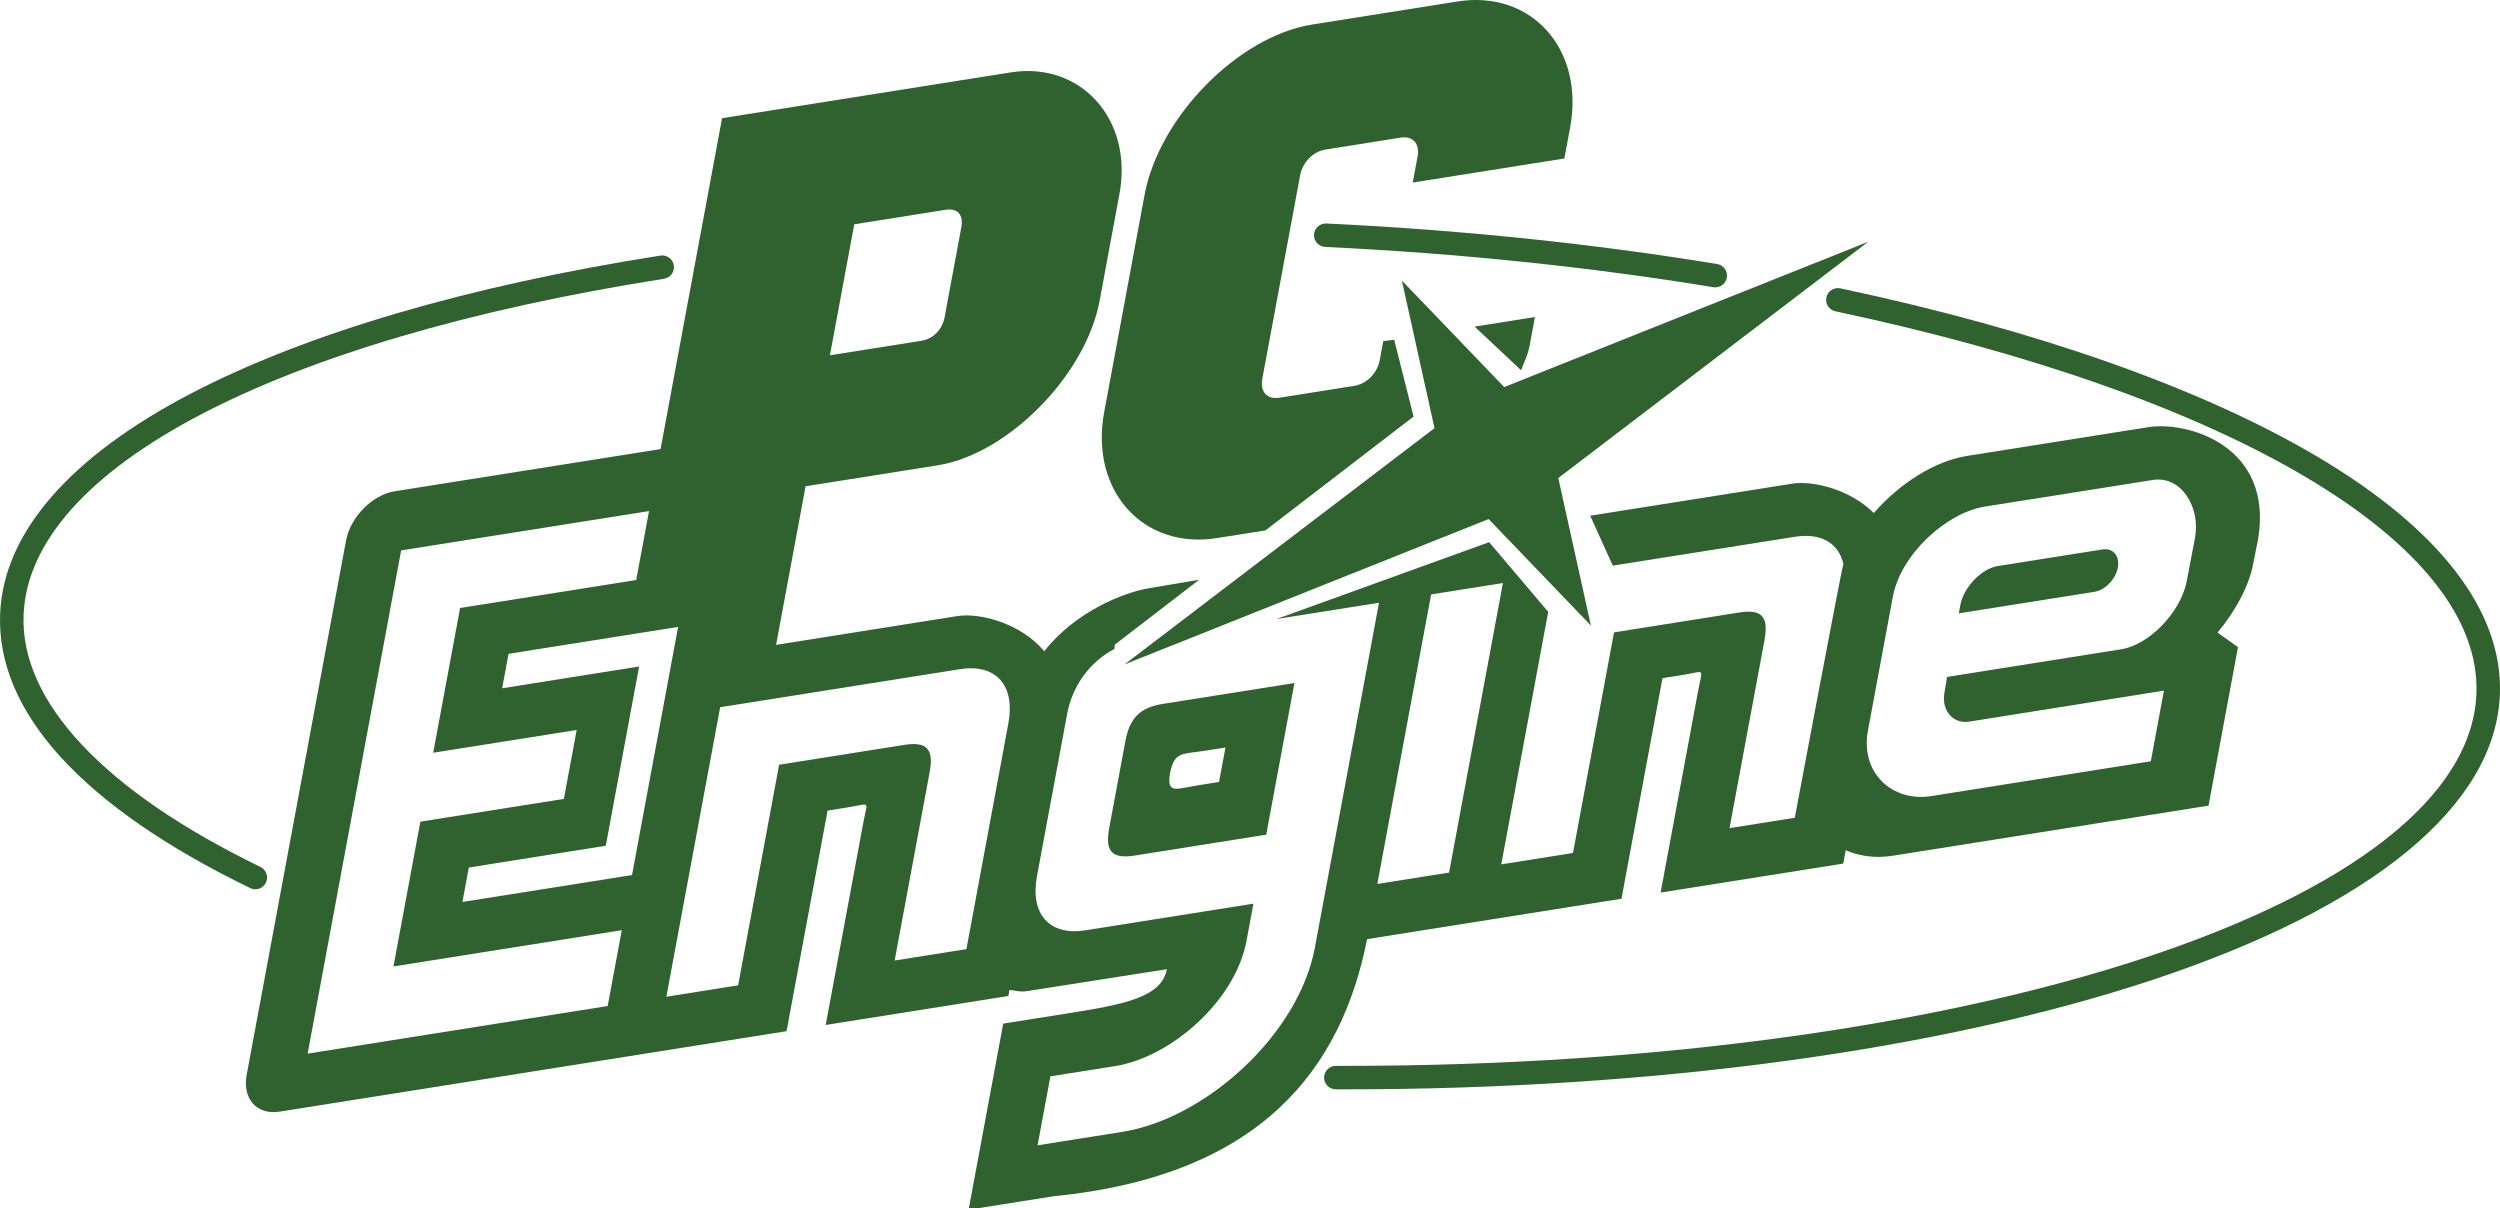 <?xml version="1.0" encoding="UTF-8"?>
<svg viewBox="0 0 600 290" xmlns="http://www.w3.org/2000/svg" xmlns:xlink="http://www.w3.org/1999/xlink" version="1.1">
<g id="surface1">
    <path d="M 61.278 213.427 C 60.863 213.427 60.445 213.333 60.048 213.138 C 19.855 193.631 -0.899 170.889 0.03 147.367 C 0.785 128.005 16.586 109.725 45.726 94.495 C 73.371 80.05 112.366 68.585 158.495 61.337 C 160.035 61.097 161.476 62.149 161.716 63.686 C 161.96 65.223 160.907 66.664 159.37 66.907 C 65.927 81.581 7.031 112.498 5.663 147.592 C 4.839 168.398 25.028 189.878 62.511 208.07 C 63.909 208.75 64.493 210.431 63.813 211.839 C 63.326 212.84 62.321 213.427 61.278 213.427 Z" id="path7" style="fill-opacity: 1; fill: rgb(48, 98, 48);"/>
    <path d="M 411.664 68.967 C 411.511 68.967 411.357 68.955 411.201 68.931 C 381.508 64.056 350.169 60.802 318.046 59.265 C 316.488 59.193 315.288 57.873 315.364 56.315 C 315.439 54.763 316.783 53.575 318.314 53.638 C 350.654 55.184 382.214 58.459 412.118 63.37 C 413.652 63.62 414.695 65.07 414.44 66.606 C 414.211 67.99 413.02 68.967 411.664 68.967 Z" id="path11" style="fill-opacity: 1; fill: rgb(48, 98, 48);"/>
    <path d="M 322.955 261.439 C 322.167 261.439 321.385 261.439 320.594 261.435 C 319.036 261.432 317.785 260.169 317.788 258.611 C 317.794 257.057 319.048 255.802 320.603 255.802 C 320.606 255.802 320.609 255.802 320.615 255.802 C 321.388 255.805 322.179 255.805 322.958 255.805 C 473.772 255.808 592.779 216.606 594.349 166.224 C 594.899 148.591 580.737 130.705 553.383 114.501 C 526.148 98.36 487.11 84.603 440.503 74.718 C 438.981 74.396 438.01 72.898 438.328 71.376 C 438.65 69.855 440.151 68.886 441.673 69.205 C 488.873 79.217 528.496 93.202 556.256 109.653 C 585.48 126.97 600.601 146.594 599.982 166.398 C 599.149 193.192 569.549 217.616 516.641 235.162 C 465.483 252.124 396.78 261.439 322.955 261.439 Z" id="path15" style="fill-opacity: 1; fill: rgb(48, 98, 48);"/>
    <polygon points="373.989 114.726 448.389 58.014 361.006 92.895 336.449 67.334 344.278 102.754 269.881 159.463 357.267 124.573 381.82 150.134" id="polygon17" style="fill-opacity: 1; fill: rgb(48, 98, 48);"/>
    <path d="M 280.816 185.52 C 281.884 180.269 283.83 181.033 289.153 180.185 L 294.11 179.406 L 292.567 187.67 L 287.61 188.461 C 282.287 189.307 279.941 190.729 280.816 185.52 Z M 270.071 177.953 L 266.215 198.705 C 265.159 204.371 266.871 206.194 272.323 205.331 L 303.893 200.323 L 310.66 163.932 L 279.087 168.934 C 273.635 169.797 271.117 172.29 270.071 177.953 Z M 470.485 145.199 L 470.115 147.204 L 502.68 142.035 C 505.251 141.623 507.754 139.024 508.28 136.215 C 508.794 133.406 507.14 131.46 504.569 131.872 L 496.205 133.193 L 482.861 135.316 L 479.48 135.845 C 475.567 136.471 471.276 140.931 470.485 145.199 Z M 242.008 239.039 L 242.272 237.592 C 243.391 237.676 244.892 238.109 246.203 237.914 L 280.047 232.606 C 278.789 239.357 269.872 241.051 256.26 243.207 L 240.772 245.667 L 232.465 290.332 L 252.817 287.105 C 302.922 282.16 321.983 256.263 328.103 225.394 L 389.156 215.703 L 398.993 162.765 L 403.959 161.971 C 409.399 161.108 408.596 160.125 407.553 165.779 L 398.548 214.218 L 442.38 207.261 L 442.978 204.052 C 446.286 205.511 450.154 206.025 454.244 205.382 L 530.048 193.358 L 537.116 155.31 L 532.205 151.812 C 536.46 146.768 539.778 140.6 540.74 135.421 L 541.934 129.421 C 545.717 106.979 525.026 101.018 515.582 102.519 L 472.082 109.421 C 464.376 110.645 455.895 116.014 449.721 123.126 C 444.013 117.472 435.204 115.274 430.079 116.089 L 381.649 123.77 L 387.072 135.752 L 430.747 128.832 C 437.047 127.827 441.255 130.341 442.41 135.331 C 441.943 136.651 430.747 196.266 430.747 196.266 L 415.086 198.753 L 423.483 153.62 C 424.524 147.968 422.816 146.14 417.378 147.006 L 387.366 151.773 L 377.52 204.711 L 360.305 207.451 L 371.571 146.838 L 357.4 130.122 L 306.386 148.564 L 330.564 144.726 L 330.955 144.672 L 315.58 227.388 C 311.673 248.398 289.253 268.491 269.364 271.649 L 249.015 274.873 L 252.101 258.32 L 267.58 255.872 C 281.189 253.706 296.51 240.085 299.153 225.842 L 300.822 216.879 L 260.513 223.273 C 251.869 224.648 247.178 219.397 248.877 210.266 L 256.107 171.382 C 257.385 164.471 261.698 158.735 267.466 155.752 L 267.559 154.714 L 287.785 139.15 L 275.971 141.138 C 269.683 142.131 258.029 146.844 250.621 156.29 C 245.021 149.607 235.226 146.991 229.71 147.866 L 186.261 154.768 L 193.343 116.708 L 225.042 111.677 C 241.914 109.006 260.585 90.026 263.905 72.203 L 268.669 46.555 C 271.986 28.721 259.445 14.697 242.57 17.374 L 173.295 28.363 L 158.534 107.779 L 94.745 117.902 C 89.347 118.76 84.093 124.083 83.037 129.788 L 59.197 258.007 C 58.141 263.715 61.66 267.652 67.058 266.801 L 188.775 247.487 L 198.621 194.549 L 203.578 193.755 C 209.03 192.901 208.227 191.92 207.169 197.571 L 198.167 245.995 L 242.008 239.039 Z M 151.686 210.013 L 110.986 216.47 L 112.517 208.209 L 145.389 202.982 L 153.389 159.965 L 120.517 165.189 L 122.047 156.919 L 162.748 150.459 L 151.686 210.013 Z M 149.223 223.252 L 145.843 241.448 L 73.834 252.87 L 96.276 132.098 L 155.764 122.66 L 152.691 139.208 L 110.423 145.92 L 103.969 180.66 L 138.405 175.198 L 135.332 191.737 L 100.893 197.198 L 94.426 231.95 L 149.223 223.252 Z M 231.939 227.8 L 214.715 230.521 L 223.102 185.403 C 224.161 179.746 222.45 177.911 216.997 178.774 L 186.988 183.541 L 177.151 236.479 L 159.927 239.216 L 172.841 169.737 L 173.241 169.671 L 230.375 160.606 C 239.018 159.232 243.707 164.474 242.008 173.613 L 231.939 227.8 Z M 343.866 142.6 L 360.699 139.935 L 347.776 209.418 L 330.561 212.146 L 343.472 142.672 L 343.866 142.6 Z M 448.307 175.346 L 454.283 143.205 C 456.178 133.039 467.104 123.054 476.409 121.575 L 516.68 115.193 C 523.465 114.113 528.178 121.692 526.794 129.105 L 524.818 139.451 C 523.432 146.868 515.856 154.75 509.077 155.83 L 467.276 162.465 L 466.674 166.218 C 465.88 170.483 468.71 173.815 472.623 173.192 L 519.345 165.752 L 516.196 182.708 L 463.489 191.063 C 454.181 192.537 446.425 185.52 448.307 175.346 Z M 199.181 85.268 L 205.024 53.831 L 226.94 50.354 C 229.815 49.9 231.283 51.539 230.711 54.57 L 226.718 76.086 C 226.146 79.127 223.972 81.334 221.096 81.791 L 199.181 85.268 Z" id="path21" style="fill-opacity: 1; fill: rgb(48, 98, 48);"/>
    <path d="M 339.258 99.975 L 334.609 81.548 L 331.983 81.863 L 331.141 86.408 C 330.558 89.56 328.025 92.122 325.054 92.6 L 307.048 95.454 C 304.074 95.93 302.374 94.026 302.961 90.877 L 312.034 42.071 C 312.618 38.934 315.15 36.366 318.119 35.891 L 336.127 33.037 C 339.099 32.564 340.798 34.465 340.212 37.602 L 339.051 43.816 L 375.451 38.035 L 376.834 30.595 C 380.323 11.819 367.559 -2.455 349.785 0.354 L 314.958 5.882 C 297.195 8.703 278.179 28.02 274.69 46.796 L 265.003 98.91 C 261.517 117.686 274.281 131.959 292.056 129.138 L 303.695 127.301 L 339.258 99.975 Z" id="path25" style="fill-opacity: 1; fill: rgb(48, 98, 48);"/>
    <path d="M 365.063 88.859 C 366.013 86.303 366.669 85.331 367.156 82.709 L 368.392 76.083 L 353.908 78.387 L 365.063 88.859 Z" id="path27" style="fill-opacity: 1; fill: rgb(48, 98, 48);"/>
  </g>
</svg>